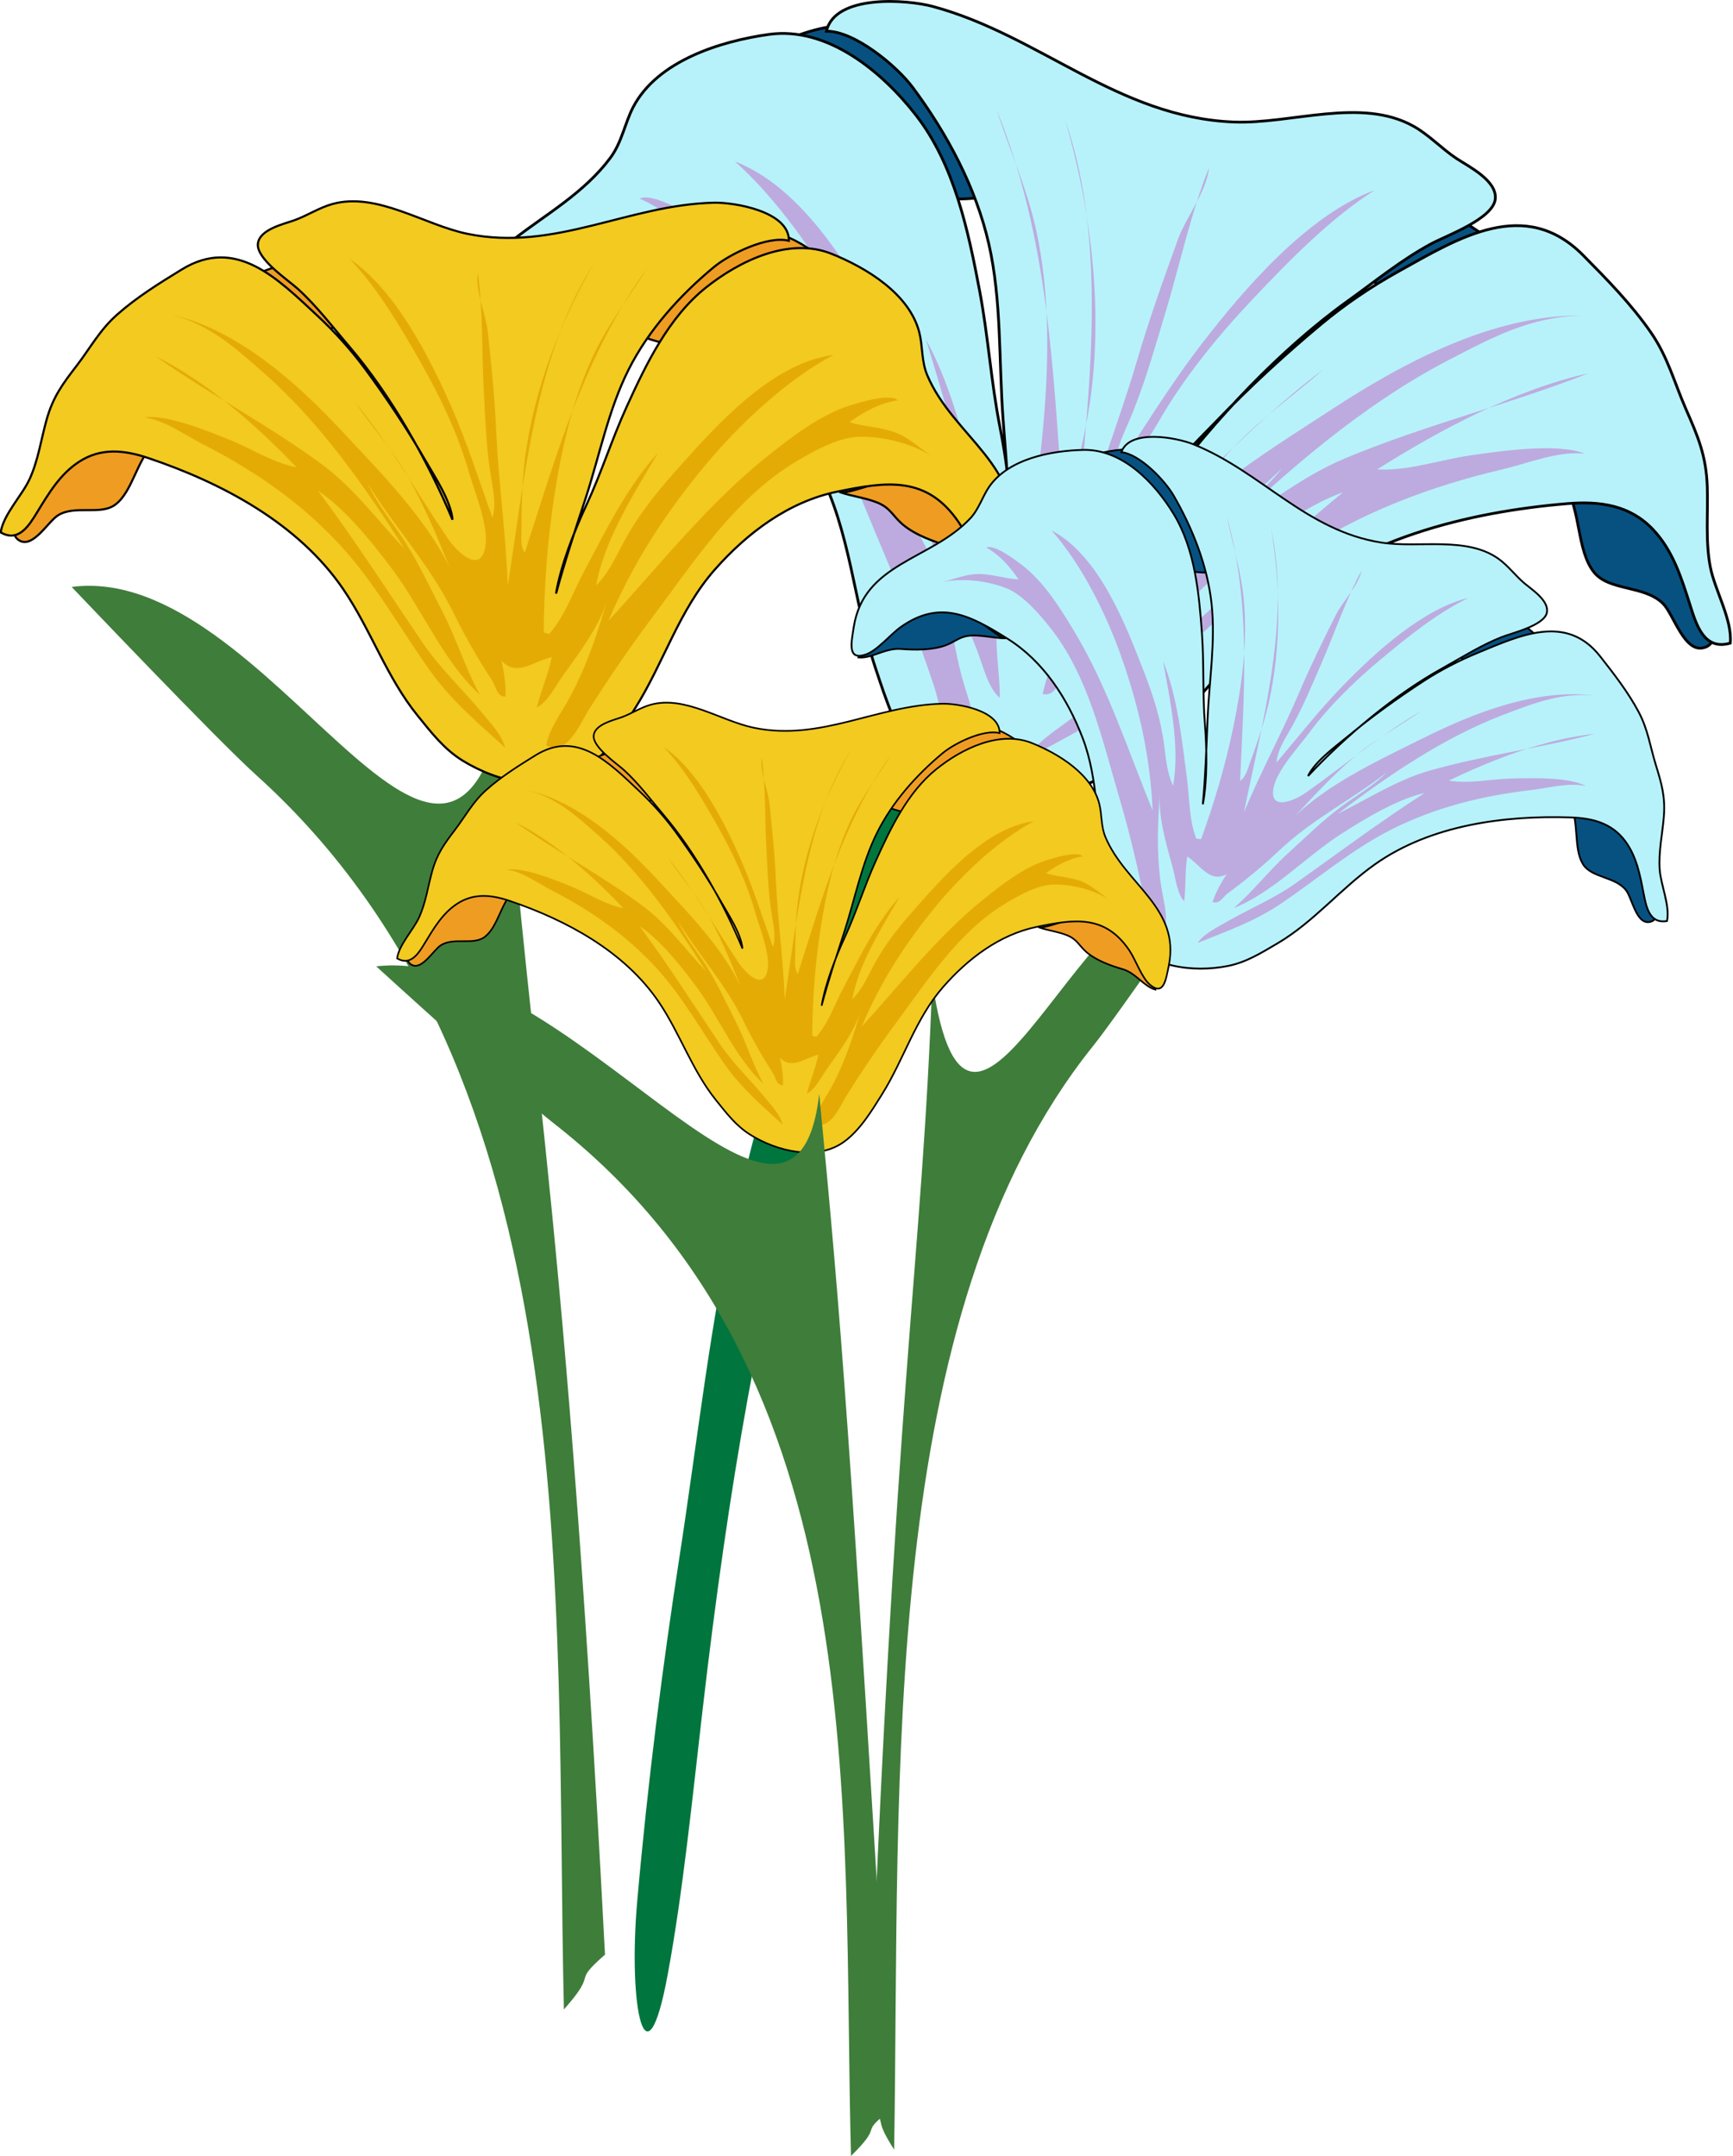 <?xml version="1.0" encoding="UTF-8" standalone="no"?>
<!-- Created with Inkscape (http://www.inkscape.org/) -->
<svg xmlns:dc="http://purl.org/dc/elements/1.1/" xmlns:cc="http://web.resource.org/cc/" xmlns:rdf="http://www.w3.org/1999/02/22-rdf-syntax-ns#" xmlns:svg="http://www.w3.org/2000/svg" xmlns="http://www.w3.org/2000/svg" xmlns:sodipodi="http://sodipodi.sourceforge.net/DTD/sodipodi-0.dtd" xmlns:inkscape="http://www.inkscape.org/namespaces/inkscape" width="221.595" height="275.656" id="svg3347" sodipodi:version="0.32" inkscape:version="0.45.1" sodipodi:docbase="/home/guillom/wikimedia" sodipodi:docname="fleur.svg" inkscape:output_extension="org.inkscape.output.svg.inkscape" version="1.0">
  <defs id="defs3349">
	
	
	
	
</defs>
  <sodipodi:namedview id="base" pagecolor="#ffffff" bordercolor="#666666" borderopacity="1.0" inkscape:pageopacity="0.0" inkscape:pageshadow="2" inkscape:zoom="0.31033958" inkscape:cx="496.51438" inkscape:cy="500.96281" inkscape:document-units="px" inkscape:current-layer="layer1" showguides="true" inkscape:guide-bbox="true" inkscape:window-width="822" inkscape:window-height="592" inkscape:window-x="0" inkscape:window-y="23"/>
  <g inkscape:label="Calque 1" inkscape:groupmode="layer" id="layer1" transform="translate(-198.539, -447.615)">
    <path style="fill: rgb(0, 117, 61); fill-opacity: 1; stroke: none; stroke-width: 0.536;" d="M 337.599,527.997 C 332.086,522.722 321.548,532.442 319.109,535.572 C 314.487,541.515 309.673,550.108 305.556,559.947 C 300.921,571.021 296.137,587.401 292.516,602.879 C 289.446,616.002 287.684,632.078 285.394,646.861 C 283.251,660.702 281.361,675.494 280.02,690.695 C 278.818,704.317 281.14,715.092 283.915,700.09 C 285.854,689.619 287.041,677.788 288.373,666.266 C 291.635,638.052 295.999,612.292 302.272,591.916 C 309.042,569.925 317.484,555.105 326.372,550.175 C 329.807,548.267 332.67,549.224 336.041,550.184" id="path3910"/>
    <path style="fill: rgb(255, 255, 255);" id="path4194" d=""/>
    <path style="fill: rgb(63, 125, 58); fill-opacity: 1;" d="M 231.26,546.681 C 274.01,585.179 269.402,651.353 270.644,704.543 C 275.233,699.375 271.435,701.441 275.897,697.532 C 270.484,593.343 265.177,579.023 263.093,537.374 C 255.551,574.725 233.001,519.328 207.703,522.662 C 207.705,522.66 226.217,542.141 231.26,546.681 z " id="path4652" sodipodi:nodetypes="cccccc"/>
    <path style="fill: rgb(63, 125, 58); fill-opacity: 1;" d="M 338.297,581.371 C 310.696,615.78 313.671,674.925 312.87,722.466 C 309.907,717.847 312.359,719.693 309.478,716.199 C 312.973,623.076 316.399,610.277 317.745,573.052 C 322.614,606.436 337.173,556.923 353.505,559.903 C 353.504,559.901 341.552,577.314 338.297,581.371 z " id="path4704" sodipodi:nodetypes="cccccc"/>
    <g id="g4676" transform="matrix(0.67, 0, 0, 0.67, -225.823, 471.018)">
      <path style="fill: rgb(7, 81, 129); fill-opacity: 1; stroke: rgb(0, 0, 0); stroke-width: 0.527;" d="M 722.421,38.929 C 726.391,38.818 729.769,35.235 734.381,35.067 C 738.345,34.923 743.332,34.392 746.983,32.561 C 749.864,31.114 750.816,29.355 754.262,28.829 C 757.462,28.34 760.911,28.841 764.105,28.502 C 762.213,28.702 756.361,24.347 754.144,23.542 C 749.936,22.014 745.269,20.903 740.811,21.944 C 732.928,23.783 724.426,30.913 722.421,38.929 z " id="path3812"/>
      <path style="fill: rgb(7, 81, 129); fill-opacity: 1; stroke: rgb(0, 0, 0); stroke-width: 0.527;" d="M 950.77,80.267 C 947.214,76.704 940.447,77.912 937.558,74.239 C 934.246,70.031 935.12,62.368 931.912,57.38 C 930.287,54.855 928.75,52.788 926.492,50.757 C 923.551,48.108 923.658,49.327 923.713,44.945 C 923.854,34.368 917.875,25.732 906.916,23.432 C 902.26,22.455 899.929,22.157 896.299,19.335 C 891.119,15.308 886.102,15.429 880.001,13.402 C 865.477,8.575 850.566,1.152 835.441,0.784 C 828.724,0.62 817.567,4.764 811.302,2.193 C 806.327,0.152 807.391,-3.086 801.026,-1.749 C 792.322,0.079 782.165,0.591 775.419,-6.253 C 768.698,-13.073 771.033,-20.531 778.74,-24.946 C 799.13,-36.625 814.167,-27.009 832.654,-17.014 C 838.017,-14.116 843.453,-13.486 849.377,-12.291 C 855.295,-11.096 861.098,-10.403 866.844,-8.584 C 871.922,-6.976 876.796,-6.572 881.613,-4.389 C 886.206,-2.309 891.052,-0.613 895.974,0.483 C 912.436,4.148 924.76,15.65 935.991,27.906 C 944.856,37.578 957.718,53.364 956.887,67.032 C 956.514,73.145 957.304,76.268 959.478,81.661 C 960.411,83.976 961.547,87.843 958.558,88.669 C 954.808,89.707 952.797,82.299 950.77,80.267 z " id="path3814"/>
      <path style="fill: rgb(183, 242, 250); fill-opacity: 1; stroke: rgb(0, 0, 0); stroke-width: 0.527;" d="M 900.268,16.864 C 911.853,10.413 924.415,2.566 935.534,13.808 C 940.124,18.449 944.745,23.157 948.466,28.546 C 951.714,33.25 952.934,38.144 955.154,43.193 C 957.451,48.417 959.014,52.086 959.204,58.008 C 959.366,63.077 958.822,68.226 959.778,73.241 C 960.633,77.712 964.014,83.325 963.594,87.801 C 958.639,89.261 957.145,84.371 956.006,80.802 C 954.326,75.529 952.717,70.191 948.818,66.088 C 944.474,61.516 938.851,60.649 932.457,61.184 C 913.283,62.79 892.478,68.032 877.786,81.222 C 868.736,89.346 862.154,99.875 852.4,107.269 C 848.033,110.579 844.076,113.765 838.923,115.435 C 829.235,118.573 815.745,118.567 808.769,110.326 C 804.648,105.457 802.474,98.611 800.468,92.587 C 796.255,79.939 795.749,66.46 789.455,54.48 C 783.835,43.779 775.747,33.847 764.647,28.565 C 753.29,23.164 744,19.394 733.596,28.737 C 730.836,31.216 727.571,36.421 724.319,37.909 C 719.293,40.207 719.87,35.006 720.042,30.422 C 720.75,11.436 739.897,8.565 749.847,-4.79 C 752.065,-7.769 752.63,-11.45 754.218,-14.489 C 758.842,-23.347 770.947,-27.088 780.133,-28.367 C 791.302,-29.921 801.763,-21.255 808.259,-12.856 C 815.534,-3.448 818.159,9.108 820.321,20.498 C 821.983,29.261 822.522,38.047 824.227,46.634 C 825.605,53.581 826.815,62.663 826.297,69.723 C 826.111,61.404 825.425,53.258 824.807,45.016 C 823.981,33.983 824.555,22.415 822.085,11.601 C 819.626,0.84 814.135,-9.394 807.589,-18.211 C 804.502,-22.368 796.439,-29.039 791.095,-28.972 C 792.709,-36.068 806.482,-35.028 811.417,-33.694 C 831.848,-28.171 846.776,-12.504 868.855,-11.645 C 879.795,-11.219 893.114,-16.432 903.116,-10.858 C 906.1,-9.196 908.526,-6.545 911.372,-4.666 C 913.726,-3.115 919.158,-0.437 918.742,3.083 C 918.297,6.855 909.378,10.051 906.548,11.577 C 900.859,14.64 895.908,18.702 890.679,22.455 C 877.714,31.754 865.06,45.243 855.581,58.043 C 857.143,53.527 862.493,48.655 865.747,45.253 C 871.803,38.915 878.781,32.523 885.536,26.902 C 890.11,23.1 895.066,19.762 900.268,16.864 z " id="path3816"/>
      <path style="fill: rgb(189, 171, 223); fill-opacity: 1;" d="M 801.947,70.312 C 805.539,78.768 808.677,87.2 811.592,95.885 C 812.773,99.403 814.027,108.377 819.673,106.855 C 820.026,102.86 817.87,97.807 816.841,93.837 C 814.59,85.15 813.871,76.172 813.587,67.165 C 813.532,74.213 817.218,82.616 819.793,89.043 C 820.982,92.011 821.898,96.379 824.211,98.268 C 824.185,93.984 823.399,89.611 823.566,85.256 C 827.369,87.092 830.792,92.055 835.165,89.264 C 838.957,86.845 841.378,79.37 843.19,75.459 C 839.624,82.549 834.058,89.361 832.364,97.519 C 834.544,97.972 835.046,95.837 836.509,94.461 C 841.225,90.03 845.542,85.548 849.695,80.577 C 858.242,70.348 868.695,63.602 878.009,54.473 C 874.606,58.795 870.068,62.085 866.077,65.833 C 861.155,70.46 856.938,75.787 852.495,80.87 C 847.582,86.491 843.706,93.047 838.682,98.536 C 849.159,92.958 857.704,81.304 866.964,73.69 C 873.369,68.425 881.847,61.833 889.689,59.011 C 877.888,68.717 867.005,79.054 855.693,89.271 C 849.828,94.571 843.255,98.174 836.976,102.843 C 834.574,104.629 830.814,107.048 829.466,109.807 C 837.557,105.379 845.132,101.725 852.253,95.564 C 861.831,87.277 870.601,77.776 881.216,70.747 C 893.187,62.818 906.343,57.871 920.279,54.598 C 925.097,53.465 930.786,51.065 935.837,51.653 C 930.6,49.53 919.68,51.169 914.024,51.971 C 908.216,52.797 902.067,54.993 896.205,54.645 C 908.41,46.966 922.414,39.486 936.57,36.296 C 921.359,42.269 905.333,46.169 890.212,52.477 C 881.161,56.254 873.418,62.761 865.372,67.932 C 878.656,55.193 893.255,42.429 909.67,33.878 C 918.365,29.35 925.502,25.512 935.259,25.298 C 918.39,25.07 901.101,34.315 887.439,43.255 C 874.783,51.535 858.068,61.59 849.77,74.745 C 855.992,66.32 861.716,57.853 869.056,50.166 C 874.281,44.694 880.402,40.483 886.004,35.507 C 874.954,43.778 865.813,53.659 855.611,62.837 C 852.311,65.805 845.304,69.617 846.116,62.23 C 846.682,57.063 852.077,49.773 854.598,45.375 C 859.39,37.029 865.953,29.011 872.568,22.033 C 879.54,14.676 887.202,6.819 895.735,1.363 C 882.893,6.099 870.787,20.217 862.688,30.73 C 856.653,38.562 851.383,47.231 846.086,55.212 C 845.924,51.725 847.578,48.447 848.934,45.268 C 851.754,38.659 853.639,31.839 855.723,24.973 C 858.47,15.928 860.635,5.68 864.1,-2.893 C 863.67,1.645 859.731,6.467 858.157,10.815 C 855.376,18.5 852.693,26.003 850.389,33.841 C 846.751,46.22 841.92,58.238 838.385,70.613 C 840.651,44.075 845.451,13.393 836.664,-12.008 C 841.309,3.848 843.634,21.853 841.82,38.447 C 841.183,44.283 839.867,50.279 838.489,55.974 C 837.972,58.115 837.81,60.255 836.233,61.738 C 834.358,35.76 833.52,10.495 823.586,-13.966 C 826.07,-6.219 829.434,1.092 831.188,9.27 C 833.772,21.314 833.559,33.858 832.501,46.062 C 831.511,57.484 829.574,68.827 826.961,79.795 C 826.482,79.815 826.043,79.833 825.561,79.815 C 822.787,74.495 822.354,68.619 820.873,62.781 C 818.08,51.766 815.545,39.898 810.081,29.816 C 813.373,40.828 817.83,53.738 817.139,65.355 C 815.081,62.196 814.218,58.079 813.311,54.379 C 811.426,46.68 808.522,40.296 804.828,33.292 C 798.04,20.427 788.195,1.497 773.628,-4.121 C 783.28,4.49 792.028,17.919 797.656,29.381 C 804.643,43.611 809.574,57.644 812.072,73.167 C 803.198,57.04 794.998,39.042 783.649,24.316 C 778.851,18.092 773.278,11.02 766.416,6.906 C 764.174,5.562 757.777,1.762 755.452,2.987 C 759.797,4.808 762.803,7.695 765.81,11.105 C 761.684,11.386 757.38,10.256 753.182,11.031 C 749.715,11.67 746.324,13.69 743.009,14.76 C 748.868,12.523 756.445,12.456 762.494,14.026 C 767.386,15.295 772.585,20.065 776.155,23.577 C 788.93,36.149 795.086,54.163 801.947,70.312 z " id="path3818"/>
    </g>
    <g id="g4654" transform="matrix(-0.501, -0.123, -0.123, 0.501, 394.387, 486.757)">
	<path style="fill: rgb(239, 156, 34); stroke: rgb(0, 0, 0); stroke-width: 0.527;" d="M 113.983,96.063 C 117.953,95.952 121.331,92.369 125.943,92.201 C 129.907,92.057 134.894,91.526 138.545,89.695 C 141.426,88.248 142.378,86.489 145.824,85.963 C 149.024,85.474 152.473,85.975 155.667,85.636 C 153.775,85.836 147.923,81.481 145.706,80.676 C 141.498,79.148 136.831,78.037 132.373,79.078 C 124.49,80.917 115.988,88.047 113.983,96.063 z " id="path4656"/>

	<path style="fill: rgb(239, 156, 34); stroke: rgb(0, 0, 0); stroke-width: 0.527;" d="M 342.332,137.401 C 338.776,133.838 332.009,135.046 329.12,131.373 C 325.808,127.165 326.682,119.502 323.474,114.514 C 321.849,111.989 320.312,109.922 318.054,107.891 C 315.113,105.242 315.22,106.461 315.275,102.079 C 315.416,91.502 309.437,82.866 298.478,80.566 C 293.822,79.589 291.491,79.291 287.861,76.469 C 282.681,72.442 277.664,72.563 271.563,70.536 C 257.039,65.709 242.128,58.286 227.003,57.918 C 220.286,57.754 209.129,61.898 202.864,59.327 C 197.889,57.286 198.953,54.048 192.588,55.385 C 183.884,57.213 173.727,57.725 166.981,50.881 C 160.26,44.061 162.595,36.603 170.302,32.188 C 190.692,20.509 205.729,30.125 224.216,40.12 C 229.579,43.018 235.015,43.648 240.939,44.843 C 246.857,46.038 252.66,46.731 258.406,48.55 C 263.484,50.158 268.358,50.562 273.175,52.745 C 277.768,54.825 282.614,56.521 287.536,57.617 C 303.998,61.282 316.322,72.784 327.553,85.04 C 336.418,94.712 349.28,110.498 348.449,124.166 C 348.076,130.279 348.866,133.402 351.04,138.795 C 351.973,141.11 353.109,144.977 350.12,145.803 C 346.37,146.841 344.359,139.433 342.332,137.401 z " id="path4658"/>

	<path style="fill: rgb(242, 202, 32); stroke: rgb(0, 0, 0); stroke-width: 0.527;" d="M 291.83,73.998 C 303.415,67.547 315.977,59.7 327.096,70.942 C 331.686,75.583 336.307,80.291 340.028,85.68 C 343.276,90.384 344.496,95.278 346.716,100.327 C 349.013,105.551 350.576,109.22 350.766,115.142 C 350.928,120.211 350.384,125.36 351.34,130.375 C 352.195,134.846 355.576,140.459 355.156,144.935 C 350.201,146.395 348.707,141.505 347.568,137.936 C 345.888,132.663 344.279,127.325 340.38,123.222 C 336.036,118.65 330.413,117.783 324.019,118.318 C 304.845,119.924 284.04,125.166 269.348,138.356 C 260.298,146.48 253.716,157.009 243.962,164.403 C 239.595,167.713 235.638,170.899 230.485,172.569 C 220.797,175.707 207.307,175.701 200.331,167.46 C 196.21,162.591 194.036,155.745 192.03,149.721 C 187.817,137.073 187.311,123.594 181.017,111.614 C 175.397,100.913 167.309,90.981 156.209,85.699 C 144.852,80.298 135.562,76.528 125.158,85.871 C 122.398,88.35 119.133,93.555 115.881,95.043 C 110.855,97.341 111.432,92.14 111.604,87.556 C 112.312,68.57 131.459,65.699 141.409,52.344 C 143.627,49.365 144.192,45.684 145.78,42.645 C 150.404,33.787 162.509,30.046 171.695,28.767 C 182.864,27.213 193.325,35.879 199.821,44.278 C 207.096,53.686 209.721,66.242 211.883,77.632 C 213.545,86.395 214.084,95.181 215.789,103.768 C 217.167,110.715 218.377,119.797 217.859,126.857 C 217.673,118.538 216.987,110.392 216.369,102.15 C 215.543,91.117 216.117,79.549 213.647,68.735 C 211.188,57.974 205.697,47.74 199.151,38.923 C 196.064,34.766 188.001,28.095 182.657,28.162 C 184.271,21.066 198.044,22.106 202.979,23.44 C 223.41,28.963 238.338,44.63 260.417,45.489 C 271.357,45.915 284.676,40.702 294.678,46.276 C 297.662,47.938 300.088,50.589 302.934,52.468 C 305.288,54.019 310.72,56.697 310.304,60.217 C 309.859,63.989 300.94,67.185 298.11,68.711 C 292.421,71.774 287.47,75.836 282.241,79.589 C 269.276,88.888 256.622,102.377 247.143,115.177 C 248.705,110.661 254.055,105.789 257.309,102.387 C 263.365,96.049 270.343,89.657 277.098,84.036 C 281.672,80.234 286.628,76.896 291.83,73.998 z " id="path4660"/>

	<path style="fill: rgb(229, 171, 5);" d="M 193.509,127.446 C 197.101,135.902 200.239,144.334 203.154,153.019 C 204.335,156.537 205.589,165.511 211.235,163.989 C 211.588,159.994 209.432,154.941 208.403,150.971 C 206.152,142.284 205.433,133.306 205.149,124.299 C 205.094,131.347 208.78,139.75 211.355,146.177 C 212.544,149.145 213.46,153.513 215.773,155.402 C 215.747,151.118 214.961,146.745 215.128,142.39 C 218.931,144.226 222.354,149.189 226.727,146.398 C 230.519,143.979 232.94,136.504 234.752,132.593 C 231.186,139.683 225.62,146.495 223.926,154.653 C 226.106,155.106 226.608,152.971 228.071,151.595 C 232.787,147.164 237.104,142.682 241.257,137.711 C 249.804,127.482 260.257,120.736 269.571,111.607 C 266.168,115.929 261.63,119.219 257.639,122.967 C 252.717,127.594 248.5,132.921 244.057,138.004 C 239.144,143.625 235.268,150.181 230.244,155.67 C 240.721,150.092 249.266,138.438 258.526,130.824 C 264.931,125.559 273.409,118.967 281.251,116.145 C 269.45,125.851 258.567,136.188 247.255,146.405 C 241.39,151.705 234.817,155.308 228.538,159.977 C 226.136,161.763 222.376,164.182 221.028,166.941 C 229.119,162.513 236.694,158.859 243.815,152.698 C 253.393,144.411 262.163,134.91 272.778,127.881 C 284.749,119.952 297.905,115.005 311.841,111.732 C 316.659,110.599 322.348,108.199 327.399,108.787 C 322.162,106.664 311.242,108.303 305.586,109.105 C 299.778,109.931 293.629,112.127 287.767,111.779 C 299.972,104.1 313.976,96.62 328.132,93.43 C 312.921,99.403 296.895,103.303 281.774,109.611 C 272.723,113.388 264.98,119.895 256.934,125.066 C 270.218,112.327 284.817,99.563 301.232,91.012 C 309.927,86.484 317.064,82.646 326.821,82.432 C 309.952,82.204 292.663,91.449 279.001,100.389 C 266.345,108.669 249.63,118.724 241.332,131.879 C 247.554,123.454 253.278,114.987 260.618,107.3 C 265.843,101.828 271.964,97.617 277.566,92.641 C 266.516,100.912 257.375,110.793 247.173,119.971 C 243.873,122.939 236.866,126.751 237.678,119.364 C 238.244,114.197 243.639,106.907 246.16,102.509 C 250.952,94.163 257.515,86.145 264.13,79.167 C 271.102,71.81 278.764,63.953 287.297,58.497 C 274.455,63.233 262.349,77.351 254.25,87.864 C 248.215,95.696 242.945,104.365 237.648,112.346 C 237.486,108.859 239.14,105.581 240.496,102.402 C 243.316,95.793 245.201,88.973 247.285,82.107 C 250.032,73.062 252.197,62.814 255.662,54.241 C 255.232,58.779 251.293,63.601 249.719,67.949 C 246.938,75.634 244.255,83.137 241.951,90.975 C 238.313,103.354 233.482,115.372 229.947,127.747 C 232.213,101.209 237.013,70.527 228.226,45.126 C 232.871,60.982 235.196,78.987 233.382,95.581 C 232.745,101.417 231.429,107.413 230.051,113.108 C 229.534,115.249 229.372,117.389 227.795,118.872 C 225.92,92.894 225.082,67.629 215.148,43.168 C 217.632,50.915 220.996,58.226 222.75,66.404 C 225.334,78.448 225.121,90.992 224.063,103.196 C 223.073,114.618 221.136,125.961 218.523,136.929 C 218.044,136.949 217.605,136.967 217.123,136.949 C 214.349,131.629 213.916,125.753 212.435,119.915 C 209.642,108.9 207.107,97.032 201.643,86.95 C 204.935,97.962 209.392,110.872 208.701,122.489 C 206.643,119.33 205.78,115.213 204.873,111.513 C 202.988,103.814 200.084,97.43 196.39,90.426 C 189.602,77.561 179.757,58.631 165.19,53.013 C 174.842,61.624 183.59,75.053 189.218,86.515 C 196.205,100.745 201.136,114.778 203.634,130.301 C 194.76,114.174 186.56,96.176 175.211,81.45 C 170.413,75.226 164.84,68.154 157.978,64.04 C 155.736,62.696 149.339,58.896 147.014,60.121 C 151.359,61.942 154.365,64.829 157.372,68.239 C 153.246,68.52 148.942,67.39 144.744,68.165 C 141.277,68.804 137.886,70.824 134.571,71.894 C 140.43,69.657 148.007,69.59 154.056,71.16 C 158.948,72.429 164.147,77.199 167.717,80.711 C 180.492,93.283 186.648,111.297 193.509,127.446 z " id="path4662"/>

</g>
    <g id="g4706" transform="matrix(0.439, 0.051, -0.051, 0.438, -6.847, 477.777)">
      <path style="fill: rgb(7, 81, 129); fill-opacity: 1; stroke: rgb(0, 0, 0); stroke-width: 0.527;" d="M 722.421,38.929 C 726.391,38.818 729.769,35.235 734.381,35.067 C 738.345,34.923 743.332,34.392 746.983,32.561 C 749.864,31.114 750.816,29.355 754.262,28.829 C 757.462,28.34 760.911,28.841 764.105,28.502 C 762.213,28.702 756.361,24.347 754.144,23.542 C 749.936,22.014 745.269,20.903 740.811,21.944 C 732.928,23.783 724.426,30.913 722.421,38.929 z " id="path4708"/>
      <path style="fill: rgb(7, 81, 129); fill-opacity: 1; stroke: rgb(0, 0, 0); stroke-width: 0.527;" d="M 950.77,80.267 C 947.214,76.704 940.447,77.912 937.558,74.239 C 934.246,70.031 935.12,62.368 931.912,57.38 C 930.287,54.855 928.75,52.788 926.492,50.757 C 923.551,48.108 923.658,49.327 923.713,44.945 C 923.854,34.368 917.875,25.732 906.916,23.432 C 902.26,22.455 899.929,22.157 896.299,19.335 C 891.119,15.308 886.102,15.429 880.001,13.402 C 865.477,8.575 850.566,1.152 835.441,0.784 C 828.724,0.62 817.567,4.764 811.302,2.193 C 806.327,0.152 807.391,-3.086 801.026,-1.749 C 792.322,0.079 782.165,0.591 775.419,-6.253 C 768.698,-13.073 771.033,-20.531 778.74,-24.946 C 799.13,-36.625 814.167,-27.009 832.654,-17.014 C 838.017,-14.116 843.453,-13.486 849.377,-12.291 C 855.295,-11.096 861.098,-10.403 866.844,-8.584 C 871.922,-6.976 876.796,-6.572 881.613,-4.389 C 886.206,-2.309 891.052,-0.613 895.974,0.483 C 912.436,4.148 924.76,15.65 935.991,27.906 C 944.856,37.578 957.718,53.364 956.887,67.032 C 956.514,73.145 957.304,76.268 959.478,81.661 C 960.411,83.976 961.547,87.843 958.558,88.669 C 954.808,89.707 952.797,82.299 950.77,80.267 z " id="path4710"/>
      <path style="fill: rgb(183, 242, 250); fill-opacity: 1; stroke: rgb(0, 0, 0); stroke-width: 0.527;" d="M 900.268,16.864 C 911.853,10.413 924.415,2.566 935.534,13.808 C 940.124,18.449 944.745,23.157 948.466,28.546 C 951.714,33.25 952.934,38.144 955.154,43.193 C 957.451,48.417 959.014,52.086 959.204,58.008 C 959.366,63.077 958.822,68.226 959.778,73.241 C 960.633,77.712 964.014,83.325 963.594,87.801 C 958.639,89.261 957.145,84.371 956.006,80.802 C 954.326,75.529 952.717,70.191 948.818,66.088 C 944.474,61.516 938.851,60.649 932.457,61.184 C 913.283,62.79 892.478,68.032 877.786,81.222 C 868.736,89.346 862.154,99.875 852.4,107.269 C 848.033,110.579 844.076,113.765 838.923,115.435 C 829.235,118.573 815.745,118.567 808.769,110.326 C 804.648,105.457 802.474,98.611 800.468,92.587 C 796.255,79.939 795.749,66.46 789.455,54.48 C 783.835,43.779 775.747,33.847 764.647,28.565 C 753.29,23.164 744,19.394 733.596,28.737 C 730.836,31.216 727.571,36.421 724.319,37.909 C 719.293,40.207 719.87,35.006 720.042,30.422 C 720.75,11.436 739.897,8.565 749.847,-4.79 C 752.065,-7.769 752.63,-11.45 754.218,-14.489 C 758.842,-23.347 770.947,-27.088 780.133,-28.367 C 791.302,-29.921 801.763,-21.255 808.259,-12.856 C 815.534,-3.448 818.159,9.108 820.321,20.498 C 821.983,29.261 822.522,38.047 824.227,46.634 C 825.605,53.581 826.815,62.663 826.297,69.723 C 826.111,61.404 825.425,53.258 824.807,45.016 C 823.981,33.983 824.555,22.415 822.085,11.601 C 819.626,0.84 814.135,-9.394 807.589,-18.211 C 804.502,-22.368 796.439,-29.039 791.095,-28.972 C 792.709,-36.068 806.482,-35.028 811.417,-33.694 C 831.848,-28.171 846.776,-12.504 868.855,-11.645 C 879.795,-11.219 893.114,-16.432 903.116,-10.858 C 906.1,-9.196 908.526,-6.545 911.372,-4.666 C 913.726,-3.115 919.158,-0.437 918.742,3.083 C 918.297,6.855 909.378,10.051 906.548,11.577 C 900.859,14.64 895.908,18.702 890.679,22.455 C 877.714,31.754 865.06,45.243 855.581,58.043 C 857.143,53.527 862.493,48.655 865.747,45.253 C 871.803,38.915 878.781,32.523 885.536,26.902 C 890.11,23.1 895.066,19.762 900.268,16.864 z " id="path4712"/>
      <path style="fill: rgb(189, 171, 223); fill-opacity: 1;" d="M 801.947,70.312 C 805.539,78.768 808.677,87.2 811.592,95.885 C 812.773,99.403 814.027,108.377 819.673,106.855 C 820.026,102.86 817.87,97.807 816.841,93.837 C 814.59,85.15 813.871,76.172 813.587,67.165 C 813.532,74.213 817.218,82.616 819.793,89.043 C 820.982,92.011 821.898,96.379 824.211,98.268 C 824.185,93.984 823.399,89.611 823.566,85.256 C 827.369,87.092 830.792,92.055 835.165,89.264 C 838.957,86.845 841.378,79.37 843.19,75.459 C 839.624,82.549 834.058,89.361 832.364,97.519 C 834.544,97.972 835.046,95.837 836.509,94.461 C 841.225,90.03 845.542,85.548 849.695,80.577 C 858.242,70.348 868.695,63.602 878.009,54.473 C 874.606,58.795 870.068,62.085 866.077,65.833 C 861.155,70.46 856.938,75.787 852.495,80.87 C 847.582,86.491 843.706,93.047 838.682,98.536 C 849.159,92.958 857.704,81.304 866.964,73.69 C 873.369,68.425 881.847,61.833 889.689,59.011 C 877.888,68.717 867.005,79.054 855.693,89.271 C 849.828,94.571 843.255,98.174 836.976,102.843 C 834.574,104.629 830.814,107.048 829.466,109.807 C 837.557,105.379 845.132,101.725 852.253,95.564 C 861.831,87.277 870.601,77.776 881.216,70.747 C 893.187,62.818 906.343,57.871 920.279,54.598 C 925.097,53.465 930.786,51.065 935.837,51.653 C 930.6,49.53 919.68,51.169 914.024,51.971 C 908.216,52.797 902.067,54.993 896.205,54.645 C 908.41,46.966 922.414,39.486 936.57,36.296 C 921.359,42.269 905.333,46.169 890.212,52.477 C 881.161,56.254 873.418,62.761 865.372,67.932 C 878.656,55.193 893.255,42.429 909.67,33.878 C 918.365,29.35 925.502,25.512 935.259,25.298 C 918.39,25.07 901.101,34.315 887.439,43.255 C 874.783,51.535 858.068,61.59 849.77,74.745 C 855.992,66.32 861.716,57.853 869.056,50.166 C 874.281,44.694 880.402,40.483 886.004,35.507 C 874.954,43.778 865.813,53.659 855.611,62.837 C 852.311,65.805 845.304,69.617 846.116,62.23 C 846.682,57.063 852.077,49.773 854.598,45.375 C 859.39,37.029 865.953,29.011 872.568,22.033 C 879.54,14.676 887.202,6.819 895.735,1.363 C 882.893,6.099 870.787,20.217 862.688,30.73 C 856.653,38.562 851.383,47.231 846.086,55.212 C 845.924,51.725 847.578,48.447 848.934,45.268 C 851.754,38.659 853.639,31.839 855.723,24.973 C 858.47,15.928 860.635,5.68 864.1,-2.893 C 863.67,1.645 859.731,6.467 858.157,10.815 C 855.376,18.5 852.693,26.003 850.389,33.841 C 846.751,46.22 841.92,58.238 838.385,70.613 C 840.651,44.075 845.451,13.393 836.664,-12.008 C 841.309,3.848 843.634,21.853 841.82,38.447 C 841.183,44.283 839.867,50.279 838.489,55.974 C 837.972,58.115 837.81,60.255 836.233,61.738 C 834.358,35.76 833.52,10.495 823.586,-13.966 C 826.07,-6.219 829.434,1.092 831.188,9.27 C 833.772,21.314 833.559,33.858 832.501,46.062 C 831.511,57.484 829.574,68.827 826.961,79.795 C 826.482,79.815 826.043,79.833 825.561,79.815 C 822.787,74.495 822.354,68.619 820.873,62.781 C 818.08,51.766 815.545,39.898 810.081,29.816 C 813.373,40.828 817.83,53.738 817.139,65.355 C 815.081,62.196 814.218,58.079 813.311,54.379 C 811.426,46.68 808.522,40.296 804.828,33.292 C 798.04,20.427 788.195,1.497 773.628,-4.121 C 783.28,4.49 792.028,17.919 797.656,29.381 C 804.643,43.611 809.574,57.644 812.072,73.167 C 803.198,57.04 794.998,39.042 783.649,24.316 C 778.851,18.092 773.278,11.02 766.416,6.906 C 764.174,5.562 757.777,1.762 755.452,2.987 C 759.797,4.808 762.803,7.695 765.81,11.105 C 761.684,11.386 757.38,10.256 753.182,11.031 C 749.715,11.67 746.324,13.69 743.009,14.76 C 748.868,12.523 756.445,12.456 762.494,14.026 C 767.386,15.295 772.585,20.065 776.155,23.577 C 788.93,36.149 795.086,54.163 801.947,70.312 z " id="path4714"/>
    </g>
    <g id="g4692" transform="matrix(-0.383, -0.095, -0.094, 0.387, 398.962, 547.804)">
	<path style="fill: rgb(239, 156, 34); stroke: rgb(0, 0, 0); stroke-width: 0.527;" d="M 113.983,96.063 C 117.953,95.952 121.331,92.369 125.943,92.201 C 129.907,92.057 134.894,91.526 138.545,89.695 C 141.426,88.248 142.378,86.489 145.824,85.963 C 149.024,85.474 152.473,85.975 155.667,85.636 C 153.775,85.836 147.923,81.481 145.706,80.676 C 141.498,79.148 136.831,78.037 132.373,79.078 C 124.49,80.917 115.988,88.047 113.983,96.063 z " id="path4694"/>

	<path style="fill: rgb(239, 156, 34); stroke: rgb(0, 0, 0); stroke-width: 0.527;" d="M 342.332,137.401 C 338.776,133.838 332.009,135.046 329.12,131.373 C 325.808,127.165 326.682,119.502 323.474,114.514 C 321.849,111.989 320.312,109.922 318.054,107.891 C 315.113,105.242 315.22,106.461 315.275,102.079 C 315.416,91.502 309.437,82.866 298.478,80.566 C 293.822,79.589 291.491,79.291 287.861,76.469 C 282.681,72.442 277.664,72.563 271.563,70.536 C 257.039,65.709 242.128,58.286 227.003,57.918 C 220.286,57.754 209.129,61.898 202.864,59.327 C 197.889,57.286 198.953,54.048 192.588,55.385 C 183.884,57.213 173.727,57.725 166.981,50.881 C 160.26,44.061 162.595,36.603 170.302,32.188 C 190.692,20.509 205.729,30.125 224.216,40.12 C 229.579,43.018 235.015,43.648 240.939,44.843 C 246.857,46.038 252.66,46.731 258.406,48.55 C 263.484,50.158 268.358,50.562 273.175,52.745 C 277.768,54.825 282.614,56.521 287.536,57.617 C 303.998,61.282 316.322,72.784 327.553,85.04 C 336.418,94.712 349.28,110.498 348.449,124.166 C 348.076,130.279 348.866,133.402 351.04,138.795 C 351.973,141.11 353.109,144.977 350.12,145.803 C 346.37,146.841 344.359,139.433 342.332,137.401 z " id="path4696"/>

	<path style="fill: rgb(242, 202, 32); stroke: rgb(0, 0, 0); stroke-width: 0.527;" d="M 291.83,73.998 C 303.415,67.547 315.977,59.7 327.096,70.942 C 331.686,75.583 336.307,80.291 340.028,85.68 C 343.276,90.384 344.496,95.278 346.716,100.327 C 349.013,105.551 350.576,109.22 350.766,115.142 C 350.928,120.211 350.384,125.36 351.34,130.375 C 352.195,134.846 355.576,140.459 355.156,144.935 C 350.201,146.395 348.707,141.505 347.568,137.936 C 345.888,132.663 344.279,127.325 340.38,123.222 C 336.036,118.65 330.413,117.783 324.019,118.318 C 304.845,119.924 284.04,125.166 269.348,138.356 C 260.298,146.48 253.716,157.009 243.962,164.403 C 239.595,167.713 235.638,170.899 230.485,172.569 C 220.797,175.707 207.307,175.701 200.331,167.46 C 196.21,162.591 194.036,155.745 192.03,149.721 C 187.817,137.073 187.311,123.594 181.017,111.614 C 175.397,100.913 167.309,90.981 156.209,85.699 C 144.852,80.298 135.562,76.528 125.158,85.871 C 122.398,88.35 119.133,93.555 115.881,95.043 C 110.855,97.341 111.432,92.14 111.604,87.556 C 112.312,68.57 131.459,65.699 141.409,52.344 C 143.627,49.365 144.192,45.684 145.78,42.645 C 150.404,33.787 162.509,30.046 171.695,28.767 C 182.864,27.213 193.325,35.879 199.821,44.278 C 207.096,53.686 209.721,66.242 211.883,77.632 C 213.545,86.395 214.084,95.181 215.789,103.768 C 217.167,110.715 218.377,119.797 217.859,126.857 C 217.673,118.538 216.987,110.392 216.369,102.15 C 215.543,91.117 216.117,79.549 213.647,68.735 C 211.188,57.974 205.697,47.74 199.151,38.923 C 196.064,34.766 188.001,28.095 182.657,28.162 C 184.271,21.066 198.044,22.106 202.979,23.44 C 223.41,28.963 238.338,44.63 260.417,45.489 C 271.357,45.915 284.676,40.702 294.678,46.276 C 297.662,47.938 300.088,50.589 302.934,52.468 C 305.288,54.019 310.72,56.697 310.304,60.217 C 309.859,63.989 300.94,67.185 298.11,68.711 C 292.421,71.774 287.47,75.836 282.241,79.589 C 269.276,88.888 256.622,102.377 247.143,115.177 C 248.705,110.661 254.055,105.789 257.309,102.387 C 263.365,96.049 270.343,89.657 277.098,84.036 C 281.672,80.234 286.628,76.896 291.83,73.998 z " id="path4698"/>

	<path style="fill: rgb(229, 171, 5);" d="M 193.509,127.446 C 197.101,135.902 200.239,144.334 203.154,153.019 C 204.335,156.537 205.589,165.511 211.235,163.989 C 211.588,159.994 209.432,154.941 208.403,150.971 C 206.152,142.284 205.433,133.306 205.149,124.299 C 205.094,131.347 208.78,139.75 211.355,146.177 C 212.544,149.145 213.46,153.513 215.773,155.402 C 215.747,151.118 214.961,146.745 215.128,142.39 C 218.931,144.226 222.354,149.189 226.727,146.398 C 230.519,143.979 232.94,136.504 234.752,132.593 C 231.186,139.683 225.62,146.495 223.926,154.653 C 226.106,155.106 226.608,152.971 228.071,151.595 C 232.787,147.164 237.104,142.682 241.257,137.711 C 249.804,127.482 260.257,120.736 269.571,111.607 C 266.168,115.929 261.63,119.219 257.639,122.967 C 252.717,127.594 248.5,132.921 244.057,138.004 C 239.144,143.625 235.268,150.181 230.244,155.67 C 240.721,150.092 249.266,138.438 258.526,130.824 C 264.931,125.559 273.409,118.967 281.251,116.145 C 269.45,125.851 258.567,136.188 247.255,146.405 C 241.39,151.705 234.817,155.308 228.538,159.977 C 226.136,161.763 222.376,164.182 221.028,166.941 C 229.119,162.513 236.694,158.859 243.815,152.698 C 253.393,144.411 262.163,134.91 272.778,127.881 C 284.749,119.952 297.905,115.005 311.841,111.732 C 316.659,110.599 322.348,108.199 327.399,108.787 C 322.162,106.664 311.242,108.303 305.586,109.105 C 299.778,109.931 293.629,112.127 287.767,111.779 C 299.972,104.1 313.976,96.62 328.132,93.43 C 312.921,99.403 296.895,103.303 281.774,109.611 C 272.723,113.388 264.98,119.895 256.934,125.066 C 270.218,112.327 284.817,99.563 301.232,91.012 C 309.927,86.484 317.064,82.646 326.821,82.432 C 309.952,82.204 292.663,91.449 279.001,100.389 C 266.345,108.669 249.63,118.724 241.332,131.879 C 247.554,123.454 253.278,114.987 260.618,107.3 C 265.843,101.828 271.964,97.617 277.566,92.641 C 266.516,100.912 257.375,110.793 247.173,119.971 C 243.873,122.939 236.866,126.751 237.678,119.364 C 238.244,114.197 243.639,106.907 246.16,102.509 C 250.952,94.163 257.515,86.145 264.13,79.167 C 271.102,71.81 278.764,63.953 287.297,58.497 C 274.455,63.233 262.349,77.351 254.25,87.864 C 248.215,95.696 242.945,104.365 237.648,112.346 C 237.486,108.859 239.14,105.581 240.496,102.402 C 243.316,95.793 245.201,88.973 247.285,82.107 C 250.032,73.062 252.197,62.814 255.662,54.241 C 255.232,58.779 251.293,63.601 249.719,67.949 C 246.938,75.634 244.255,83.137 241.951,90.975 C 238.313,103.354 233.482,115.372 229.947,127.747 C 232.213,101.209 237.013,70.527 228.226,45.126 C 232.871,60.982 235.196,78.987 233.382,95.581 C 232.745,101.417 231.429,107.413 230.051,113.108 C 229.534,115.249 229.372,117.389 227.795,118.872 C 225.92,92.894 225.082,67.629 215.148,43.168 C 217.632,50.915 220.996,58.226 222.75,66.404 C 225.334,78.448 225.121,90.992 224.063,103.196 C 223.073,114.618 221.136,125.961 218.523,136.929 C 218.044,136.949 217.605,136.967 217.123,136.949 C 214.349,131.629 213.916,125.753 212.435,119.915 C 209.642,108.9 207.107,97.032 201.643,86.95 C 204.935,97.962 209.392,110.872 208.701,122.489 C 206.643,119.33 205.78,115.213 204.873,111.513 C 202.988,103.814 200.084,97.43 196.39,90.426 C 189.602,77.561 179.757,58.631 165.19,53.013 C 174.842,61.624 183.59,75.053 189.218,86.515 C 196.205,100.745 201.136,114.778 203.634,130.301 C 194.76,114.174 186.56,96.176 175.211,81.45 C 170.413,75.226 164.84,68.154 157.978,64.04 C 155.736,62.696 149.339,58.896 147.014,60.121 C 151.359,61.942 154.365,64.829 157.372,68.239 C 153.246,68.52 148.942,67.39 144.744,68.165 C 141.277,68.804 137.886,70.824 134.571,71.894 C 140.43,69.657 148.007,69.59 154.056,71.16 C 158.948,72.429 164.147,77.199 167.717,80.711 C 180.492,93.283 186.648,111.297 193.509,127.446 z " id="path4700"/>

</g>
    <path style="fill: rgb(63, 125, 58); fill-opacity: 1;" d="M 269.366,591.258 C 310.601,623.452 306.157,678.791 307.354,723.271 C 311.781,718.949 308.117,720.677 312.421,717.408 C 307.2,630.28 306.109,616.693 303.293,587.503 C 300.046,615.516 271.045,568.385 246.644,571.172 C 246.646,571.171 264.502,587.462 269.366,591.258 z " id="path4716" sodipodi:nodetypes="cccccc"/>
  </g>
</svg>